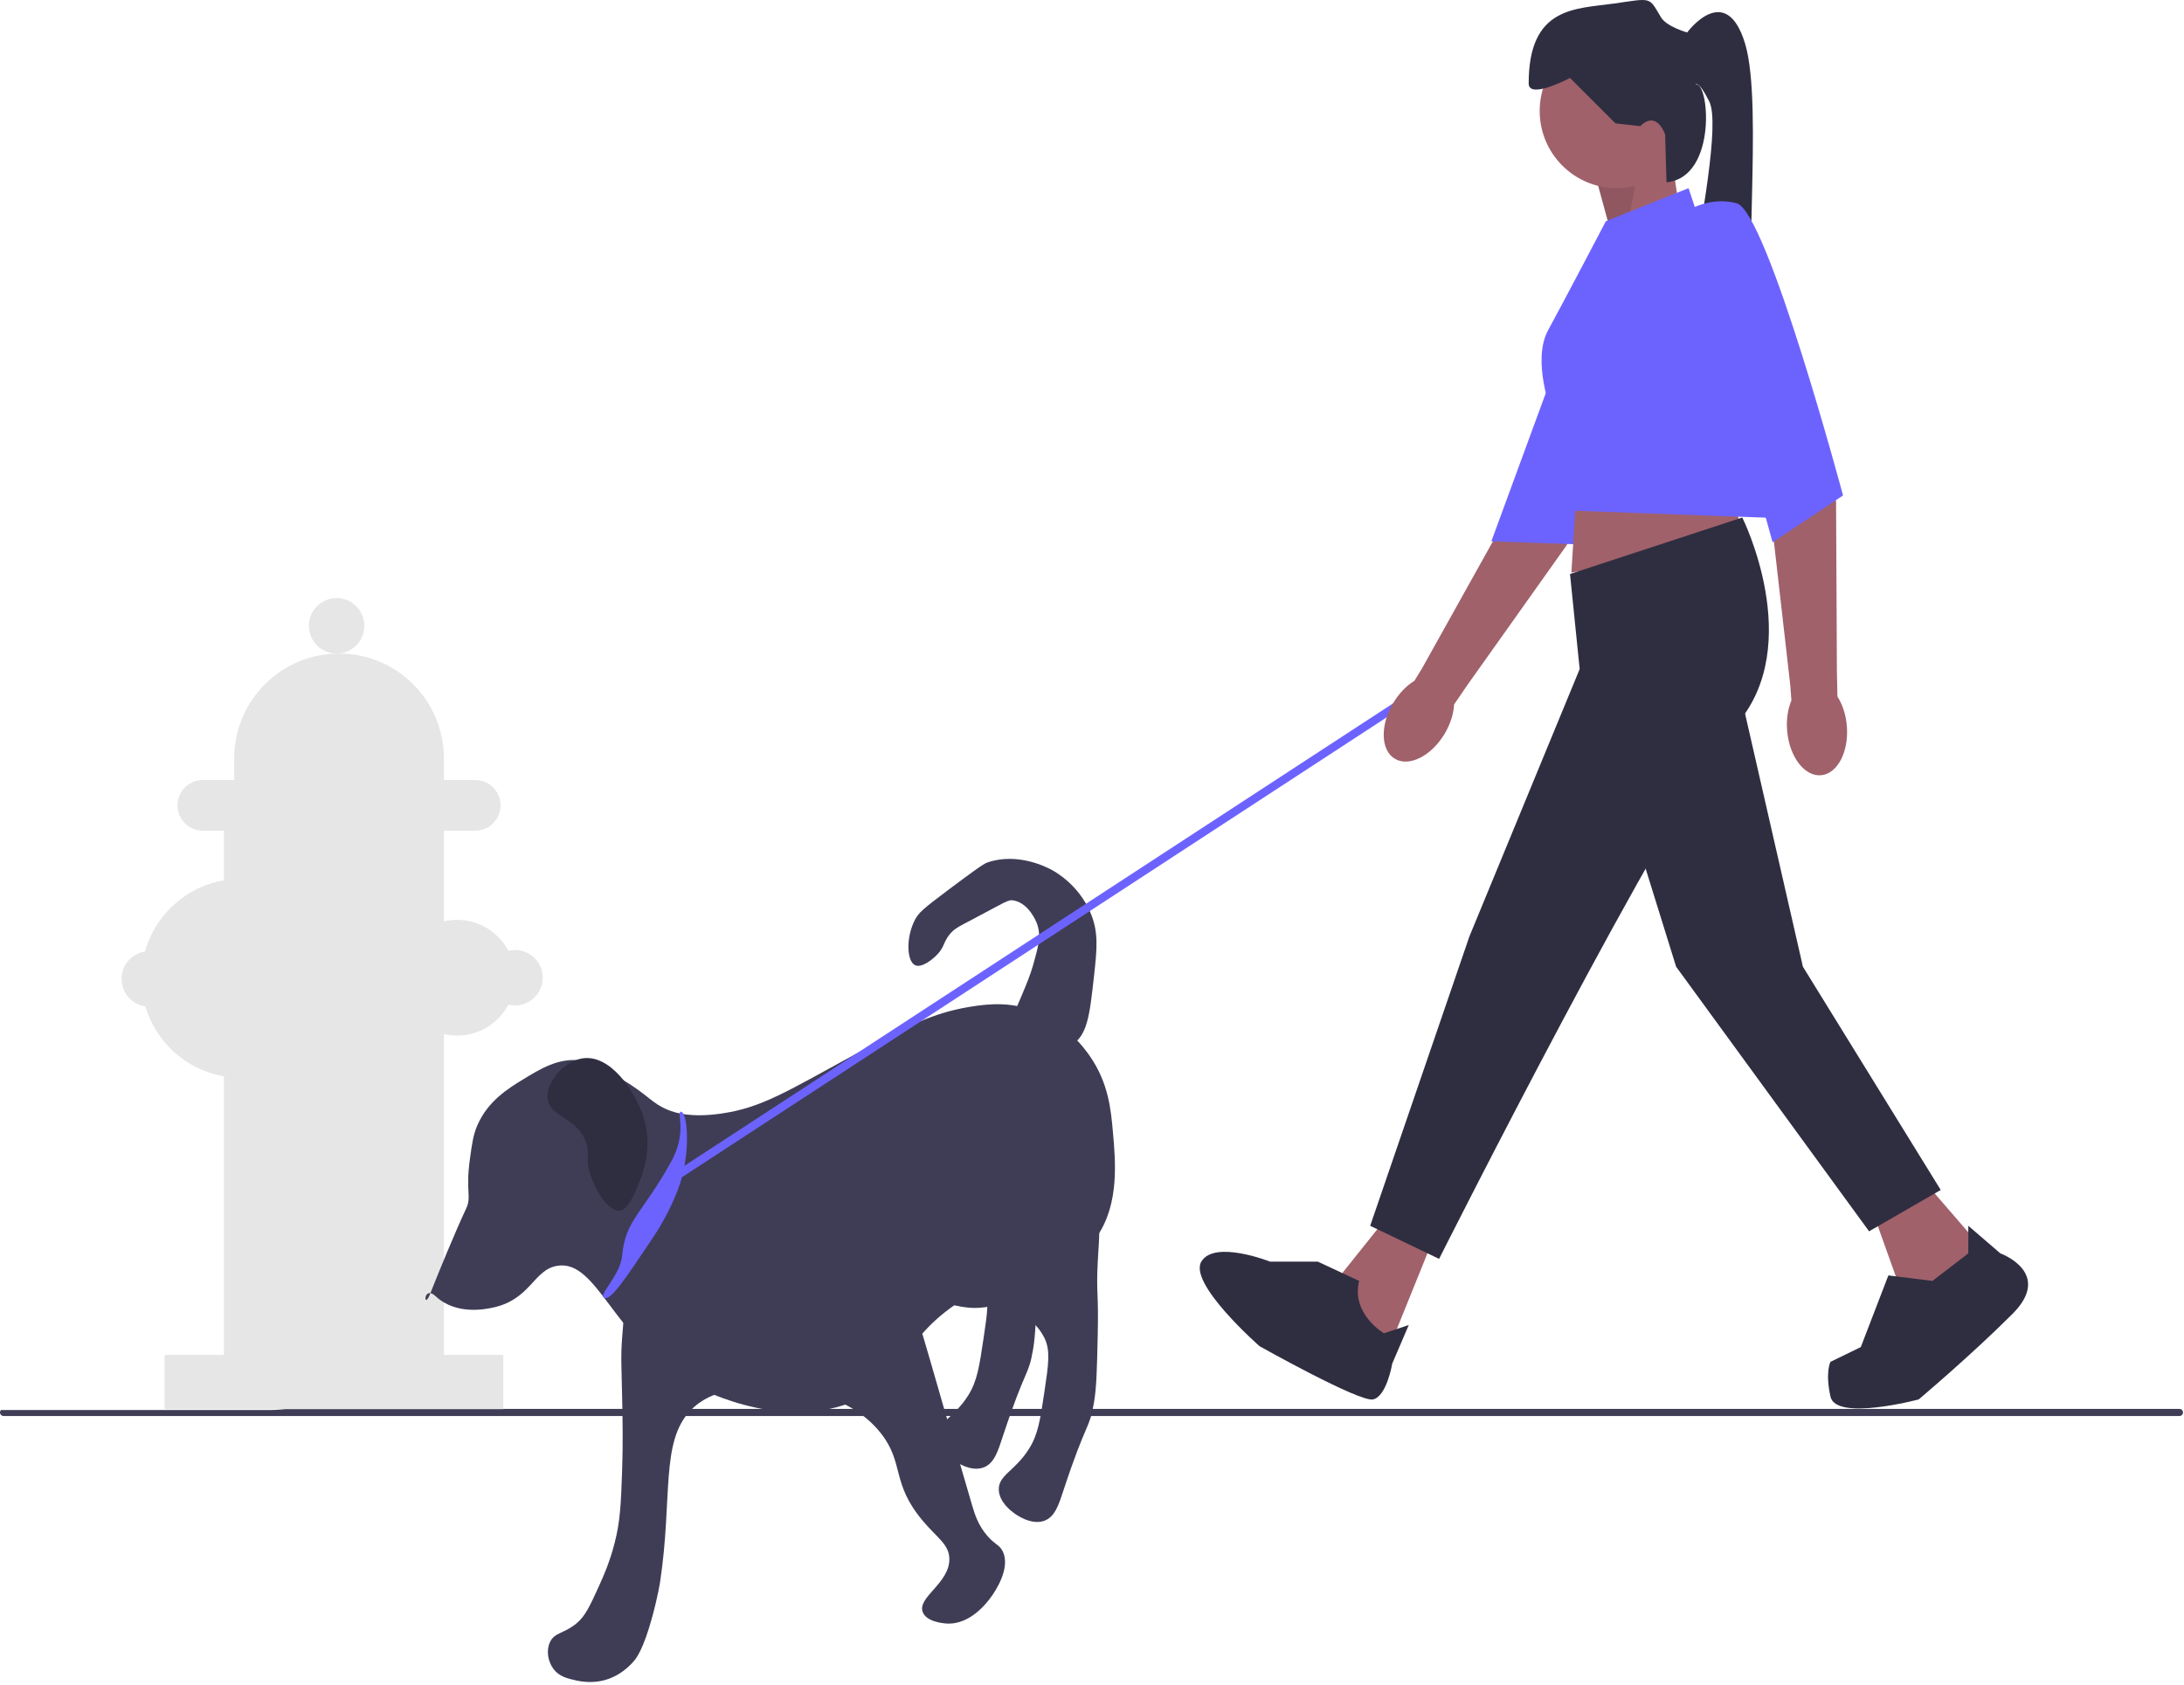 <svg xmlns="http://www.w3.org/2000/svg" width="731" height="564" fill="none">
  <g id="dogwalk" clip-path="url(#clip0_1_45)">
    <path id="sidewalk" fill="#3F3D56" d="M730.67 472.805c0 .66-.53 1.19-1.19 1.19H1.19c-.66 0-1.19-.53-1.19-1.19 0-.32.12-.6.32-.81h89.72c1.91 0 3.78-.13 5.62-.38h633.82c.66 0 1.19.53 1.19 1.19Z"/>
    <g id="fire-hydren" fill="#E6E6E6">
      <path id="Vector" d="M148.576 275.04H74.952v181.538h73.624V275.04Z"/>
      <path id="Vector_2" d="M113.882 327.484c0 18.381-14.9 33.282-33.282 33.282-18.381 0-33.282-14.901-33.282-33.282 0-18.381 14.901-33.282 33.282-33.282 18.381 0 33.282 14.901 33.282 33.282Z"/>
      <path id="Vector_3" d="M49.841 336.965a9.28 9.28 0 1 0-.001-18.558 9.28 9.28 0 0 0 .001 18.558Z"/>
      <path id="Vector_4" d="M172.378 327.283c0 10.694-8.67 19.364-19.364 19.364-10.695 0-19.364-8.67-19.364-19.364 0-10.695 8.669-19.364 19.364-19.364 10.694 0 19.364 8.669 19.364 19.364Z"/>
      <path id="Vector_5" d="M172.378 336.561a9.278 9.278 0 0 0 9.278-9.278 9.279 9.279 0 1 0-9.278 9.278Z"/>
      <path id="Vector_6" d="M112.672 218.763a9.278 9.278 0 0 0 9.278-9.278 9.279 9.279 0 1 0-9.278 9.278Z"/>
      <path id="Vector_7" d="M67.892 261.122h91.173a8.472 8.472 0 1 1 0 16.944H67.893a8.472 8.472 0 0 1 0-16.944Z"/>
      <path id="Vector_8" d="M113.479 218.763c19.37 0 35.097 15.727 35.097 35.098v12.506H78.381v-12.506c0-19.371 15.727-35.098 35.098-35.098Z"/>
      <path id="Vector_9" d="M168.444 453.552H55.084v18.154h113.36v-18.154Z"/>
    </g>
    <g id="person-dog">
      <g id="Group">
        <g id="Group_2" fill="#3F3D56">
          <path id="Vector_10" d="M208.218 361.302c8.967 5.408 9.851 7.96 15.284 10.19 2.749 1.128 7.897 2.681 17.831 1.273 13.687-1.939 22.127-7.467 45.852-20.378 16.921-9.209 25.194-13.236 36.936-15.284 8.798-1.535 13.911-.976 17.831 0 13.674 3.404 21.138 13.951 22.926 16.557 6.179 9.011 6.961 17.811 7.642 25.474.857 9.652 2.097 23.6-5.095 34.388-9.012 13.52-21.563 7.528-43.304 20.379-24.03 14.204-20.011 28.211-39.484 35.662-24.916 9.536-52.043-5.536-53.493-6.368-25.798-14.795-31.076-41.643-44.578-39.483-8.068 1.29-8.871 11.304-21.653 14.01-2.391.506-12.234 2.59-19.104-3.821-4.222-3.939-4.091 4.879-1.911-.637 2.799-7.082 8.446-20.904 12.1-28.657 1.951-4.142-.248-5.42 1.273-16.558.744-5.44 1.119-8.186 2.548-11.463 3.54-8.119 10.414-12.313 15.284-15.284 5.924-3.614 11.749-7.167 19.105-6.368 4.209.458 7.476 2.428 14.01 6.368Z"/>
          <path id="Vector_11" d="M363.604 391.87c2.26 1.851 2.798 5.603 3.821 12.737.947 6.6.371 10.648 0 17.831-.557 10.781.321 9.778 0 24.2-.264 11.866-.396 17.799-1.274 22.925-1.577 9.219-2.418 5.677-10.189 29.295-1.577 4.791-2.832 8.859-6.368 10.189-4.43 1.666-9.535-2.057-10.189-2.548-1.074-.804-4.858-3.64-5.095-7.641-.301-5.08 5.449-6.367 10.189-14.011 2.96-4.772 3.672-9.55 5.095-19.105 1.353-9.086 2.03-13.63 0-17.831-3.704-7.666-12.179-10.042-12.737-10.189-5.071-1.34-6.71.558-12.736 0-5.637-.522-14.923-3.175-16.558-7.642-4.483-12.246 45.248-47.051 56.041-38.21Z"/>
          <path id="Vector_12" d="M343.226 374.039c2.259 1.851 2.797 5.603 3.821 12.737.946 6.6.371 10.648 0 17.831-.557 10.781.321 9.778 0 24.199-.265 11.866-.397 17.8-1.274 22.926-1.578 9.219-2.418 5.677-10.189 29.294-1.577 4.792-2.833 8.859-6.369 10.19-4.43 1.666-9.534-2.057-10.189-2.548-1.074-.804-4.857-3.64-5.095-7.642-.3-5.079 5.449-6.366 10.19-14.01 2.96-4.773 3.671-9.55 5.094-19.105 1.354-9.086 2.03-13.63 0-17.831-3.704-7.666-12.178-10.042-12.736-10.189-5.072-1.341-6.711.557-12.737 0-5.637-.522-14.922-3.175-16.557-7.642-4.483-12.246 45.247-47.052 56.041-38.21Z"/>
          <path id="Vector_13" d="M305.016 436.448c1.433 2.187 3.078 7.826 6.368 19.105 1.467 5.03 10.966 38.123 14.01 48.399.875 2.954 2.009 6.642 5.095 10.189 2.597 2.987 3.984 2.893 5.095 5.095 2.889 5.731-2.749 13.815-3.821 15.284-1.248 1.709-7.042 9.648-15.284 8.916-.861-.077-6.431-.572-7.642-3.821-1.856-4.981 9.057-9.655 8.915-17.832-.083-4.829-3.952-6.829-8.915-12.736-10.647-12.673-6.106-19.256-14.01-29.294-11.823-15.014-33.796-15.289-36.937-15.284-8.135.011-19.458.028-26.746 7.642-10.162 10.614-5.962 29.183-10.19 57.314 0 0-.685 4.561-2.547 11.463-3.073 11.39-5.524 14.331-6.368 15.284-1.147 1.295-4.503 4.981-10.19 6.368-.783.192-4.405 1.021-8.915 0-2.993-.677-5.721-1.295-7.642-3.821-1.842-2.422-2.541-6.074-1.274-8.915 1.534-3.439 4.693-2.881 8.916-6.369 2.98-2.461 4.534-5.886 7.642-12.736 1.376-3.033 3.436-7.63 5.094-14.01 1.92-7.384 2.155-13.09 2.548-24.2.331-9.359.171-17.14 0-25.473-.199-9.702-.471-12.871 0-19.105.494-6.54.975-12.909 2.547-16.557 8.459-19.63 75.58-23.382 94.251 5.094Z"/>
          <path id="Vector_14" d="M358.51 349.839c5.444-3.01 6.221-10.055 7.641-22.925 1.035-9.376 1.651-14.959-1.273-21.653-3.948-9.035-11.357-13.252-12.737-14.01-1.507-.828-11.401-6.075-21.652-2.547-1.431.492-5.219 3.307-12.737 8.915-8.971 6.694-10.287 7.97-11.463 10.19-3.144 5.938-2.81 13.965 0 15.284 2.135 1.001 5.824-1.809 7.642-3.821 2.174-2.406 1.847-3.863 3.821-6.369 1.565-1.986 3.038-2.678 7.642-5.094 11.406-5.985 11.983-6.779 14.011-6.369 5.053 1.022 7.462 7.165 7.642 7.642 1.542 4.095.484 7.819-1.274 14.011-.931 3.276-1.988 5.804-3.821 10.189-3.32 7.94-4.194 8.536-3.821 10.189 1.225 5.424 13.188 10.345 20.378 6.368h.001Z"/>
        </g>
        <path id="Vector_15" fill="#6C63FF" d="M227.959 372.129c2.106.347 3.128 12.387 0 22.925-2.138 7.207-6.452 14.502-7.222 15.789-.607 1.013-1.191 1.938-2.967 4.59-8.687 12.971-13.076 19.45-15.284 19.105-2.943-.461 5.114-7.423 5.732-14.079 1.149-12.376 6.706-13.906 16.557-31.842 5.331-9.705 1.541-16.76 3.184-16.488Z"/>
        <path id="Vector_16" fill="#2F2E41" d="M183.381 368.307c-1.064-5.419 4.99-12.945 11.463-14.01 9.44-1.552 17.635 10.988 20.379 19.105 3.774 11.164-.464 20.758-2.547 25.473-2.613 5.914-4.567 6.303-5.095 6.369-3.854.482-8.422-6.576-10.189-12.737-1.556-5.42.199-6.162-1.274-10.189-3.033-8.291-11.6-8.227-12.737-14.011Z"/>
        <path id="Vector_17" fill="#6C63FF" d="m226.084 395.477 252.734-164.939-3.726-.845-252.735 164.938 3.727.846Z"/>
      </g>
      <g id="Group_3">
        <path id="Vector_18" fill="#A0616A" d="m539.795 80.054-5.536-20.296 24.909-9.226 2.768 18.451-22.141 11.07Z"/>
        <path id="Vector_19" fill="#000" d="m539.795 80.054-5.536-20.296 14.669-6.188-4.557 23.927-4.576 2.557Z" opacity=".1"/>
        <g id="Group_4">
          <path id="Vector_20" fill="#A0616A" d="M466.877 253.998c-4.757-2.83-5.008-11.186-.56-18.662 1.947-3.273 4.472-5.834 7.095-7.443l2.612-4.268 33.046-59.241s14.465-55.872 20.354-62.627c5.889-6.756 14.404-5.164 14.404-5.164l7.553 6.708-26.956 79.135-33.265 46.845-4.458 6.52c-.162 3.072-1.209 6.513-3.156 9.786-4.448 7.476-11.911 11.242-16.669 8.411Z"/>
          <path id="Vector_21" fill="#6C63FF" d="M538.432 74.257s10.511-.407 17.143 7.758c6.632 8.165-28.111 100.189-28.111 100.189l-28.298-1.002 39.266-106.945Z"/>
        </g>
        <path id="Vector_22" fill="#A0616A" d="M541.178 62.987c14.267 0 25.832-11.565 25.832-25.832 0-14.266-11.565-25.831-25.832-25.831-14.266 0-25.831 11.565-25.831 25.831 0 14.267 11.565 25.832 25.831 25.832Z"/>
        <path id="Vector_23" fill="#A0616A" d="m480.751 412.171-17.528 43.36-10.148-10.148-3.69-19.373 14.761-18.451 16.605 4.612Z"/>
        <path id="Vector_24" fill="#A0616A" d="m644.965 396.488 17.529 20.296-8.303 16.606-18.451-2.768-9.226-25.831 18.451-8.303Z"/>
        <path id="Vector_25" fill="#A0616A" d="m528.263 154.319-2.307 37.363 57.198-10.148-3.69-23.063-51.201-4.152Z"/>
        <path id="Vector_26" fill="#2F2E41" d="m525.495 192.144 57.659-18.913s21.219 42.438-1.845 69.191c-23.063 26.754-99.635 178.975-99.635 178.975l-23.064-11.071 33.212-96.867 36.902-89.488-3.229-31.827Z"/>
        <path id="Vector_27" fill="#2F2E41" d="m581.309 226.739 22.141 96.868 46.128 74.726-23.986 13.838-64.579-88.564-21.218-68.269 41.514-28.599Z"/>
        <path id="Vector_28" fill="#2F2E41" d="M441.082 422.319h-15.978s-18.643-7.38-23.013 0c-4.369 7.381 19.496 28.313 19.496 28.313s33.333 18.737 37.946 17.815c4.613-.923 6.458-11.993 6.458-11.993l5.535-12.916-8.303 2.768s-11.071-6.458-8.303-17.529l-13.838-6.458Z"/>
        <path id="Vector_29" fill="#2F2E41" d="M658.803 419.552v-9.226l10.726 9.226s17.873 6.458 4.035 20.296c-13.838 13.838-31.367 28.599-31.367 28.599s-27.676 7.38-29.521-.923c-1.845-8.303 0-11.662 0-11.662l10.148-4.943 9.225-23.987 14.761 1.845 11.993-9.225Z"/>
        <path id="Vector_30" fill="#2F2E41" d="m549.02 42.23-8.303-.923-15.222-15.222s-13.838 7.38-13.838 1.845c0-25.831 15.683-24.909 28.599-26.754 12.916-1.845 11.532-2.306 15.683 4.613 1.899 3.164 8.764 5.074 8.764 5.074s12.916-17.529 19.374 3.69c6.458 21.219-1.845 86.72 4.613 92.255 6.458 5.535-26.516 11.062-22.945-10.614 3.571-21.675 10.029-54.887 6.339-62.268-3.69-7.38-4.613-5.535-4.613-5.535 4.573-1.867 7.561 31.022-9.681 32.632l-.467-16.026s-2.768-8.303-8.303-2.768Z"/>
        <path id="Vector_31" fill="#6C63FF" d="m537.488 74.057 27.677-11.07 36.902 110.706-75.926-2.766-6.837-33.042s-6.674-17.197-1.139-27.346c5.535-10.148 19.323-36.482 19.323-36.482Z"/>
        <g id="Group_5">
          <path id="Vector_32" fill="#A0616A" d="M609.507 259.504c-5.516.474-10.591-6.169-11.335-14.837-.326-3.794.232-7.347 1.425-10.183l-.366-4.99-7.687-67.398s-14.31-55.13-13.464-64.052c.847-8.922 2.184-11.29 2.184-11.29l10.047 1.046 24.233 80.011.283 57.454.178 7.896c1.659 2.591 2.815 5.997 3.141 9.791.744 8.668-3.124 16.078-8.639 16.552Z"/>
          <path id="Vector_33" fill="#6C63FF" d="M562.858 71.751s8.303-6.458 18.451-3.69c10.148 2.767 35.569 97.79 35.569 97.79l-23.576 15.683-30.444-109.783Z"/>
        </g>
      </g>
    </g>
  </g>
  <defs>
    <clipPath id="clip0_1_45">
      <path fill="#fff" d="M0 0h730.67v563.04H0z"/>
    </clipPath>
  </defs>
</svg>
